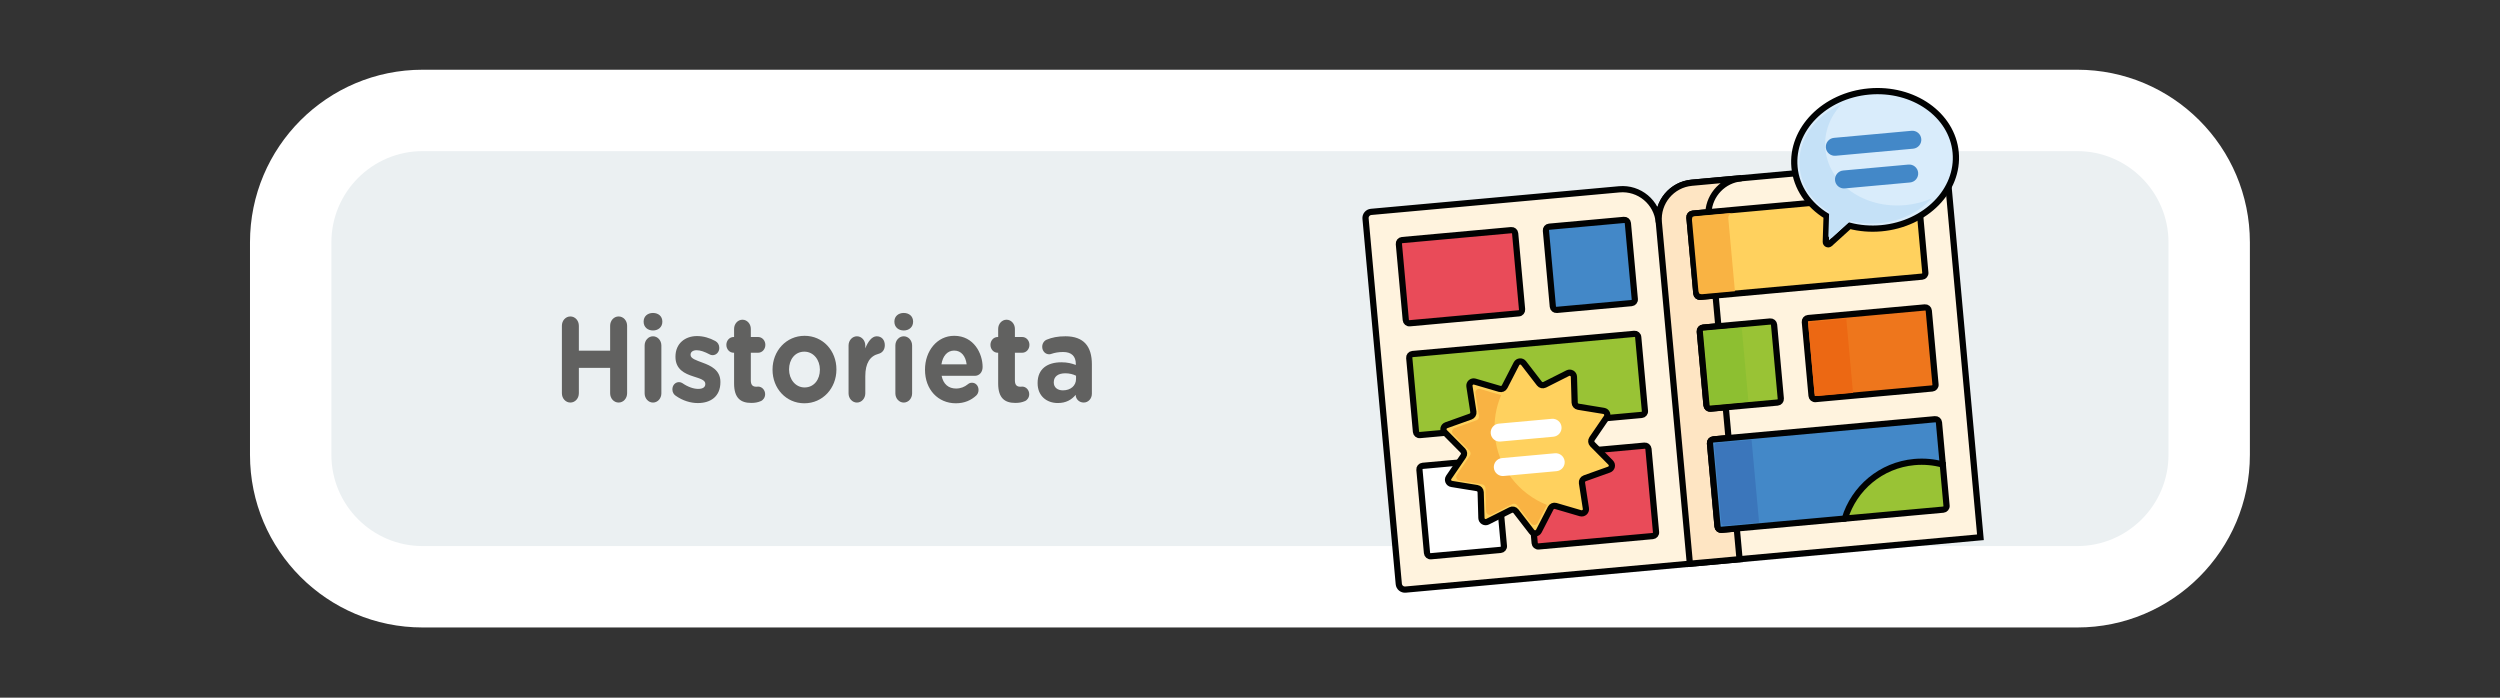 <?xml version="1.0" encoding="utf-8"?>
<!-- Generator: Adobe Illustrator 25.4.1, SVG Export Plug-In . SVG Version: 6.00 Build 0)  -->
<svg version="1.1" id="Capa_1" xmlns="http://www.w3.org/2000/svg" xmlns:xlink="http://www.w3.org/1999/xlink" x="0px" y="0px"
	 viewBox="0 0 215 60" enable-background="new 0 0 215 60" xml:space="preserve">
<rect x="0" y="0" width="215" height="60" fill="#333333" stroke="none"/>
<g>
	<g>
		<path fill="#EBF0F2" d="M36.346,50.461c-6.257,0-11.348-5.091-11.348-11.348v-18.27c0-6.257,5.091-11.348,11.348-11.348h142.296
			c6.257,0,11.348,5.091,11.348,11.348v18.27c0,6.257-5.091,11.348-11.348,11.348H36.346z"/>
		<g>
			<path fill="#FFFFFF" d="M178.642,12.996c4.327,0,7.848,3.52,7.848,7.848v18.27c0,4.327-3.521,7.848-7.848,7.848H36.347
				c-4.327,0-7.848-3.52-7.848-7.848v-18.27c0-4.327,3.521-7.848,7.848-7.848H178.642 M178.642,5.996H36.347
				c-8.2,0-14.848,6.648-14.848,14.848v18.27c0,8.2,6.647,14.848,14.848,14.848h142.295c8.2,0,14.848-6.648,14.848-14.848v-18.27
				C193.49,12.643,186.842,5.996,178.642,5.996L178.642,5.996z"/>
		</g>
	</g>
	<g>
		<g>
			<path fill="#616160" d="M48.323,28.016c0-0.448,0.322-0.801,0.729-0.801s0.73,0.353,0.73,0.801v2.142h2.69v-2.142
				c0-0.448,0.322-0.801,0.73-0.801c0.407,0,0.73,0.353,0.73,0.801v5.803c0,0.447-0.323,0.801-0.73,0.801
				c-0.408,0-0.73-0.354-0.73-0.801v-2.184h-2.69v2.184c0,0.447-0.323,0.801-0.73,0.801s-0.729-0.354-0.729-0.801V28.016z"/>
			<path fill="#616160" d="M55.352,27.652c0-0.458,0.351-0.738,0.805-0.738c0.455,0,0.805,0.28,0.805,0.738v0.02
				c0,0.458-0.351,0.749-0.805,0.749c-0.455,0-0.805-0.291-0.805-0.749V27.652z M55.438,29.712c0-0.438,0.323-0.791,0.72-0.791
				s0.72,0.353,0.72,0.791v4.118c0,0.437-0.322,0.791-0.72,0.791s-0.72-0.354-0.72-0.791V29.712z"/>
			<path fill="#616160" d="M58.1,34.027c-0.152-0.104-0.275-0.291-0.275-0.541c0-0.354,0.246-0.624,0.569-0.624
				c0.104,0,0.208,0.031,0.284,0.084c0.484,0.333,0.966,0.499,1.373,0.499c0.417,0,0.606-0.166,0.606-0.416v-0.02
				c0-0.344-0.492-0.458-1.051-0.645c-0.711-0.229-1.516-0.593-1.516-1.674v-0.021c0-1.134,0.834-1.768,1.856-1.768
				c0.53,0,1.08,0.156,1.573,0.427c0.209,0.114,0.341,0.323,0.341,0.593c0,0.353-0.255,0.624-0.577,0.624
				c-0.105,0-0.171-0.021-0.266-0.073c-0.407-0.218-0.795-0.353-1.098-0.353c-0.351,0-0.53,0.166-0.53,0.384v0.021
				c0,0.312,0.483,0.458,1.032,0.666c0.711,0.26,1.535,0.634,1.535,1.654v0.02c0,1.237-0.844,1.799-1.942,1.799
				C59.388,34.662,58.716,34.464,58.1,34.027z"/>
			<path fill="#616160" d="M63.131,32.977v-2.642h-0.048c-0.341,0-0.616-0.302-0.616-0.676c0-0.374,0.275-0.676,0.616-0.676h0.048
				v-0.697c0-0.437,0.322-0.791,0.72-0.791s0.72,0.354,0.72,0.791v0.697h0.634c0.341,0,0.616,0.302,0.616,0.676
				c0,0.374-0.275,0.676-0.616,0.676h-0.634v2.382c0,0.364,0.142,0.541,0.464,0.541c0.047,0,0.142-0.01,0.17-0.01
				c0.322,0,0.597,0.291,0.597,0.655c0,0.28-0.17,0.509-0.37,0.592c-0.265,0.115-0.512,0.156-0.824,0.156
				C63.727,34.652,63.131,34.266,63.131,32.977z"/>
			<path fill="#616160" d="M66.438,31.802v-0.02c0-1.602,1.175-2.902,2.757-2.902c1.572,0,2.737,1.279,2.737,2.88v0.021
				c0,1.602-1.175,2.902-2.757,2.902C67.603,34.683,66.438,33.404,66.438,31.802z M70.511,31.802v-0.02
				c0-0.822-0.54-1.539-1.336-1.539c-0.824,0-1.316,0.696-1.316,1.518v0.021c0,0.821,0.54,1.539,1.336,1.539
				C70.018,33.32,70.511,32.624,70.511,31.802z"/>
			<path fill="#616160" d="M72.976,29.712c0-0.438,0.322-0.791,0.72-0.791s0.72,0.353,0.72,0.791v0.249
				c0.209-0.541,0.55-1.04,0.976-1.04c0.445,0,0.702,0.323,0.702,0.77c0,0.416-0.247,0.666-0.54,0.738
				c-0.73,0.188-1.138,0.801-1.138,1.924v1.477c0,0.437-0.322,0.791-0.72,0.791s-0.72-0.354-0.72-0.791V29.712z"/>
			<path fill="#616160" d="M76.917,27.652c0-0.458,0.351-0.738,0.805-0.738c0.455,0,0.805,0.28,0.805,0.738v0.02
				c0,0.458-0.351,0.749-0.805,0.749c-0.455,0-0.805-0.291-0.805-0.749V27.652z M77.002,29.712c0-0.438,0.323-0.791,0.72-0.791
				c0.398,0,0.72,0.353,0.72,0.791v4.118c0,0.437-0.322,0.791-0.72,0.791c-0.398,0-0.72-0.354-0.72-0.791V29.712z"/>
			<path fill="#616160" d="M82.202,34.683c-1.525,0-2.652-1.175-2.652-2.881v-0.02c0-1.591,1.033-2.902,2.51-2.902
				c1.696,0,2.445,1.529,2.445,2.683c0,0.458-0.294,0.759-0.673,0.759h-2.852c0.142,0.718,0.597,1.092,1.241,1.092
				c0.398,0,0.73-0.135,1.023-0.374c0.104-0.084,0.199-0.125,0.351-0.125c0.322,0,0.559,0.27,0.559,0.624
				c0,0.208-0.085,0.364-0.189,0.468C83.52,34.423,82.942,34.683,82.202,34.683z M83.131,31.334
				c-0.085-0.707-0.464-1.185-1.07-1.185c-0.597,0-0.985,0.468-1.098,1.185H83.131z"/>
			<path fill="#616160" d="M85.842,32.977v-2.642h-0.048c-0.341,0-0.616-0.302-0.616-0.676c0-0.374,0.274-0.676,0.616-0.676h0.048
				v-0.697c0-0.437,0.322-0.791,0.72-0.791c0.398,0,0.72,0.354,0.72,0.791v0.697h0.634c0.341,0,0.616,0.302,0.616,0.676
				c0,0.374-0.274,0.676-0.616,0.676h-0.634v2.382c0,0.364,0.141,0.541,0.464,0.541c0.047,0,0.142-0.01,0.17-0.01
				c0.322,0,0.597,0.291,0.597,0.655c0,0.28-0.17,0.509-0.37,0.592c-0.266,0.115-0.512,0.156-0.824,0.156
				C86.438,34.652,85.842,34.266,85.842,32.977z"/>
			<path fill="#616160" d="M89.234,32.956v-0.021c0-1.216,0.843-1.778,2.045-1.778c0.512,0,0.881,0.094,1.241,0.229v-0.094
				c0-0.655-0.37-1.02-1.09-1.02c-0.398,0-0.72,0.062-0.995,0.156c-0.085,0.031-0.141,0.041-0.208,0.041
				c-0.332,0-0.597-0.28-0.597-0.645c0-0.28,0.161-0.52,0.388-0.613c0.455-0.188,0.947-0.291,1.62-0.291
				c0.787,0,1.355,0.229,1.715,0.624c0.379,0.416,0.549,1.03,0.549,1.778v2.538c0,0.427-0.312,0.759-0.701,0.759
				c-0.417,0-0.691-0.323-0.691-0.655v-0.01c-0.351,0.427-0.834,0.707-1.535,0.707C90.02,34.662,89.234,34.059,89.234,32.956z
				 M92.539,32.592v-0.28c-0.246-0.125-0.568-0.209-0.919-0.209c-0.616,0-0.995,0.271-0.995,0.77v0.02
				c0,0.427,0.322,0.677,0.786,0.677C92.084,33.57,92.539,33.164,92.539,32.592z"/>
		</g>
	</g>
	<g>
		<g>
			<g>
				<path fill="#FFF3DE" stroke="#010202" stroke-width="0.535" stroke-miterlimit="10" d="M161.782,19.527
					c-0.919,0.084-1.824,0.013-2.692-0.211l-0.054-0.014l-1.743,1.58c-0.018,0.016-0.037,0.025-0.059,0.027
					c-0.029,0.003-0.06-0.008-0.082-0.029c-0.015-0.014-0.032-0.039-0.031-0.077l0.071-2.276l-0.051-0.031
					c-1.406-0.862-2.343-2.155-2.635-3.603l-9.008,0.82c-1.725,0.157-2.996,1.682-2.839,3.407c-0.157-1.725-1.682-2.996-3.407-2.839
					l-21.334,1.941c-0.292,0.027-0.508,0.285-0.481,0.577l2.859,31.424c0.027,0.292,0.285,0.508,0.577,0.481l49.444-4.498
					l-2.761-30.344C166.584,17.814,164.413,19.288,161.782,19.527L161.782,19.527z"/>
				<path fill="#FEE5C3" stroke="#010202" stroke-width="0.535" stroke-miterlimit="10" d="M148.043,45.564
					c-0.17,0.015-0.321-0.11-0.336-0.28l-0.651-7.159c-0.015-0.17,0.11-0.321,0.28-0.336l1.319-0.12l-0.241-2.646l-1.319,0.12
					c-0.17,0.015-0.321-0.11-0.336-0.28l-0.578-6.353c-0.015-0.17,0.11-0.321,0.28-0.336l1.319-0.12l-0.241-2.646l-1.319,0.12
					c-0.17,0.015-0.321-0.11-0.336-0.28l-0.595-6.539c-0.015-0.17,0.11-0.321,0.28-0.336l1.356-0.123
					c0.094-1.519,1.284-2.784,2.846-2.926l-4.273,0.389c-1.725,0.157-2.996,1.682-2.839,3.407l2.671,29.359l4.273-0.389
					l-0.241-2.645L148.043,45.564z"/>
				<g>
					<path fill="#FFD15E" stroke="#010202" stroke-width="0.535" stroke-miterlimit="10" d="M161.782,19.527
						c-0.919,0.084-1.824,0.013-2.692-0.211l-0.054-0.014l-1.743,1.58c-0.018,0.016-0.037,0.025-0.059,0.027
						c-0.029,0.003-0.06-0.008-0.082-0.029c-0.015-0.014-0.032-0.039-0.031-0.077l0.071-2.276l-0.051-0.031
						c-0.494-0.303-0.931-0.659-1.302-1.057l-10.27,0.934c-0.17,0.015-0.296,0.166-0.28,0.336l0.595,6.539
						c0.015,0.17,0.166,0.296,0.336,0.28l19.079-1.736c0.17-0.015,0.296-0.166,0.28-0.336l-0.456-5.015
						C164.164,19.025,163.025,19.414,161.782,19.527L161.782,19.527z"/>
					<g>
						<path fill="#F9B343" d="M149.014,18.305l-3.261,0.297c-0.15,0.014-0.26,0.154-0.245,0.313l0.557,6.124
							c0.015,0.159,0.148,0.278,0.298,0.264l2.84-0.258l-0.569-6.253C148.611,18.544,148.782,18.326,149.014,18.305L149.014,18.305z
							"/>
					</g>
					<g>
						<path fill="#D9ECFB" stroke="#010202" stroke-width="0.535" stroke-miterlimit="10" d="M160.722,7.869
							c-3.828,0.348-6.692,3.263-6.396,6.511c0.16,1.761,1.218,3.257,2.762,4.203l-0.069,2.216c-0.006,0.182,0.21,0.281,0.345,0.159
							l1.702-1.543c0.853,0.22,1.775,0.3,2.727,0.214c3.828-0.348,6.692-3.263,6.396-6.511S164.55,7.521,160.722,7.869
							L160.722,7.869z"/>
					</g>
					<g>
						<path fill="#C5E1F7" d="M163.847,17.641c-3.521,0.32-6.596-1.842-6.868-4.829c-0.13-1.427,0.405-2.783,1.381-3.847
							c-2.3,1.004-3.803,3.114-3.595,5.406c0.147,1.62,1.12,2.996,2.54,3.866l-0.064,2.039c-0.005,0.167,0.193,0.259,0.317,0.147
							l1.566-1.419c0.784,0.202,1.633,0.276,2.509,0.196c1.839-0.167,3.435-0.98,4.503-2.142
							C165.438,17.362,164.667,17.566,163.847,17.641L163.847,17.641z"/>
					</g>
					<g>
						<path fill="#EE761C" stroke="#010202" stroke-width="0.535" stroke-miterlimit="10" d="M166.454,33.071l-0.578-6.353
							c-0.015-0.17-0.166-0.296-0.336-0.28l-10.044,0.914c-0.17,0.015-0.296,0.166-0.28,0.336l0.578,6.353
							c0.015,0.17,0.166,0.296,0.336,0.28l10.044-0.914C166.344,33.392,166.47,33.241,166.454,33.071z"/>
					</g>
					<g>
						<path fill="#EC6813" d="M155.519,27.995l0.528,5.805c0.014,0.156,0.152,0.27,0.307,0.256l3.006-0.273l-0.579-6.368
							l-3.006,0.273C155.619,27.702,155.505,27.84,155.519,27.995z"/>
					</g>
					<path fill="#4388C8" stroke="#010202" stroke-width="0.535" stroke-miterlimit="10" d="M166.415,36.053l-19.079,1.736
						c-0.17,0.015-0.296,0.166-0.28,0.336l0.651,7.159c0.015,0.17,0.166,0.296,0.336,0.28l10.61-0.965l0.145-0.117
						c0.851-2.581,3.129-4.396,5.845-4.643c0.778-0.071,1.553-0.008,2.305,0.185l0.132-0.073l-0.329-3.618
						C166.736,36.163,166.585,36.037,166.415,36.053L166.415,36.053z"/>
					<g>
						<path fill="#3B76BB" d="M147.434,38.402l0.595,6.541c0.014,0.156,0.152,0.27,0.307,0.256l2.946-0.268l-0.646-7.104
							l-2.946,0.268C147.535,38.109,147.42,38.247,147.434,38.402z"/>
					</g>
					<g>
						<path fill="#99C335" stroke="#010202" stroke-width="0.535" stroke-miterlimit="10" d="M153.149,34.282l-0.578-6.353
							c-0.015-0.17-0.166-0.296-0.336-0.28l-5.773,0.525c-0.17,0.015-0.296,0.166-0.28,0.336l0.578,6.353
							c0.015,0.17,0.166,0.296,0.336,0.28l5.773-0.525C153.039,34.602,153.164,34.452,153.149,34.282z"/>
					</g>
					<g>
						<path fill="#8DBF31" d="M146.526,28.755l0.528,5.805c0.014,0.156,0.152,0.27,0.307,0.256l3.006-0.273l-0.579-6.368
							l-3.006,0.273C146.627,28.462,146.512,28.599,146.526,28.755z"/>
					</g>
				</g>
			</g>
			<g>
				<path fill="#99C335" stroke="#010202" stroke-width="0.535" stroke-miterlimit="10" d="M158.654,44.599l8.469-0.77
					c0.17-0.015,0.296-0.166,0.28-0.336l-0.322-3.542c-0.775-0.212-1.599-0.292-2.446-0.215
					C161.754,39.998,159.449,41.993,158.654,44.599L158.654,44.599z"/>
			</g>
			<g>
				<g>
					<path fill="#4388C8" d="M164.53,12.788l-6.667,0.607c-0.426,0.039-0.802-0.275-0.84-0.7s0.275-0.802,0.7-0.84l6.667-0.607
						c0.426-0.039,0.802,0.275,0.84,0.7C165.269,12.373,164.956,12.749,164.53,12.788z"/>
				</g>
				<g>
					<path fill="#4388C8" d="M164.261,15.693l-5.609,0.51c-0.426,0.039-0.802-0.275-0.84-0.7s0.275-0.802,0.7-0.84l5.609-0.51
						c0.426-0.039,0.802,0.275,0.84,0.7C165,15.278,164.687,15.655,164.261,15.693z"/>
				</g>
			</g>
			<g>
				<g>
					<path fill="#E94B59" stroke="#010202" stroke-width="0.535" stroke-miterlimit="10" d="M130.898,26.611l-0.595-6.539
						c-0.015-0.17-0.166-0.296-0.336-0.28l-9.384,0.854c-0.17,0.015-0.296,0.166-0.28,0.336l0.595,6.539
						c0.015,0.17,0.166,0.296,0.336,0.28l9.384-0.854C130.788,26.932,130.914,26.781,130.898,26.611z"/>
				</g>
				<g>
					<path fill="#4388C8" stroke="#010202" stroke-width="0.535" stroke-miterlimit="10" d="M133.88,26.651l6.433-0.585
						c0.17-0.015,0.296-0.166,0.28-0.336l-0.595-6.539c-0.015-0.17-0.166-0.296-0.336-0.28l-6.433,0.585
						c-0.17,0.015-0.296,0.166-0.28,0.336l0.595,6.539C133.559,26.541,133.71,26.666,133.88,26.651z"/>
				</g>
				<path fill="#99C335" stroke="#010202" stroke-width="0.535" stroke-miterlimit="10" d="M140.554,28.711l-19.079,1.736
					c-0.17,0.015-0.296,0.166-0.28,0.336l0.578,6.353c0.015,0.17,0.166,0.296,0.336,0.28l2.313-0.21l-0.107-0.108
					c-0.065-0.065-0.09-0.154-0.07-0.243c0.02-0.089,0.081-0.158,0.168-0.189l2.093-0.748c0.211-0.075,0.34-0.291,0.306-0.513
					l-0.338-2.197c-0.011-0.073,0.007-0.144,0.052-0.201c0.045-0.058,0.112-0.094,0.183-0.101c0.033-0.003,0.066,0,0.098,0.01
					l2.133,0.625c0.057,0.017,0.116,0.022,0.174,0.017c0.161-0.015,0.301-0.109,0.375-0.252l1.018-1.976
					c0.042-0.081,0.119-0.133,0.21-0.141c0.091-0.008,0.176,0.029,0.232,0.101l1.358,1.76c0.099,0.128,0.253,0.195,0.414,0.181
					c0.059-0.005,0.115-0.022,0.168-0.048l1.985-1c0.03-0.015,0.062-0.025,0.095-0.027c0.071-0.006,0.144,0.018,0.199,0.066
					c0.054,0.048,0.085,0.115,0.087,0.188l0.064,2.222c0.007,0.224,0.172,0.413,0.393,0.449l2.194,0.358
					c0.091,0.015,0.163,0.072,0.199,0.156s0.027,0.176-0.025,0.252l-0.086,0.126l3.191-0.29c0.17-0.015,0.296-0.166,0.28-0.336
					l-0.578-6.353C140.875,28.821,140.724,28.695,140.554,28.711L140.554,28.711z"/>
				<path fill="#FFFFFF" stroke="#010202" stroke-width="0.535" stroke-miterlimit="10" d="M127.886,44.771
					c-0.03,0.015-0.062,0.025-0.095,0.027c-0.071,0.006-0.144-0.018-0.199-0.066c-0.054-0.048-0.085-0.115-0.087-0.188l-0.064-2.222
					c-0.007-0.224-0.172-0.413-0.393-0.449l-2.194-0.358c-0.091-0.015-0.163-0.072-0.199-0.156
					c-0.036-0.084-0.027-0.176,0.025-0.252l0.916-1.34l-3.245,0.295c-0.17,0.015-0.296,0.166-0.28,0.336l0.651,7.159
					c0.015,0.17,0.166,0.296,0.336,0.28l5.997-0.546c0.17-0.015,0.296-0.166,0.28-0.336l-0.254-2.787L127.886,44.771z"/>
				<path fill="#E94B59" stroke="#010202" stroke-width="0.535" stroke-miterlimit="10" d="M141.429,38.326l-4.124,0.375
					l1.143,1.153c0.064,0.065,0.09,0.154,0.07,0.243c-0.02,0.089-0.081,0.158-0.168,0.189l-2.093,0.748
					c-0.211,0.075-0.34,0.291-0.306,0.513l0.338,2.197c0.011,0.073-0.007,0.144-0.052,0.201c-0.045,0.058-0.112,0.094-0.183,0.101
					c-0.033,0.003-0.066,0-0.098-0.01l-2.133-0.625c-0.057-0.017-0.116-0.022-0.174-0.017c-0.161,0.015-0.301,0.109-0.375,0.252
					l-1.018,1.976c-0.042,0.081-0.119,0.133-0.21,0.141c-0.056,0.005-0.108-0.008-0.153-0.035l0.09,0.986
					c0.015,0.17,0.166,0.296,0.336,0.28l9.82-0.893c0.17-0.015,0.296-0.166,0.28-0.336l-0.651-7.159
					C141.749,38.436,141.599,38.311,141.429,38.326L141.429,38.326z"/>
			</g>
		</g>
		<g>
			<g>
				<path fill="#FFD15E" stroke="#010202" stroke-width="0.535" stroke-miterlimit="10" d="M131.031,31.227l1.358,1.76
					c0.107,0.139,0.298,0.182,0.454,0.103l1.985-1c0.239-0.12,0.523,0.048,0.53,0.316l0.064,2.222
					c0.005,0.175,0.134,0.322,0.307,0.351l2.194,0.358c0.264,0.043,0.394,0.346,0.243,0.568l-1.254,1.835
					c-0.099,0.145-0.081,0.339,0.042,0.464l1.564,1.579c0.189,0.19,0.115,0.512-0.137,0.602l-2.093,0.748
					c-0.165,0.059-0.265,0.227-0.239,0.4l0.338,2.197c0.041,0.265-0.208,0.482-0.465,0.407l-2.133-0.625
					c-0.168-0.049-0.348,0.028-0.428,0.184l-1.018,1.976c-0.123,0.238-0.451,0.268-0.615,0.056l-1.358-1.76
					c-0.107-0.139-0.298-0.182-0.454-0.103l-1.985,1c-0.239,0.12-0.523-0.048-0.53-0.316l-0.064-2.222
					c-0.005-0.175-0.134-0.322-0.307-0.351l-2.194-0.358c-0.264-0.043-0.394-0.346-0.243-0.568l1.254-1.835
					c0.099-0.145,0.081-0.339-0.042-0.464l-1.564-1.579c-0.189-0.19-0.115-0.512,0.137-0.602l2.093-0.748
					c0.165-0.059,0.265-0.227,0.239-0.4l-0.338-2.197c-0.041-0.265,0.208-0.482,0.465-0.407l2.133,0.625
					c0.168,0.049,0.348-0.028,0.428-0.184l1.018-1.976C130.539,31.045,130.868,31.015,131.031,31.227L131.031,31.227z"/>
			</g>
			<g>
				<path fill="#F9B343" d="M128.557,37.433c-0.111-1.221,0.093-2.398,0.543-3.452l-1.8-0.528c-0.23-0.067-0.453,0.127-0.416,0.364
					l0.302,1.969c0.024,0.155-0.066,0.306-0.214,0.359l-1.876,0.67c-0.226,0.081-0.292,0.369-0.123,0.54l1.402,1.415
					c0.111,0.112,0.126,0.286,0.038,0.416l-1.123,1.645c-0.135,0.198-0.019,0.47,0.218,0.509l1.966,0.321
					c0.155,0.025,0.27,0.157,0.275,0.314l0.058,1.991c0.007,0.24,0.261,0.391,0.475,0.283l1.779-0.896
					c0.14-0.071,0.311-0.032,0.407,0.093l1.217,1.577c0.147,0.19,0.441,0.163,0.551-0.05l0.798-1.548
					C130.614,42.46,128.809,40.205,128.557,37.433L128.557,37.433z"/>
			</g>
			<g>
				<g>
					<path fill="#FFFFFF" d="M133.591,37.558l-4.55,0.414c-0.425,0.039-0.802-0.275-0.84-0.7c-0.039-0.425,0.275-0.802,0.7-0.84
						l4.55-0.414c0.425-0.039,0.802,0.275,0.84,0.7S134.017,37.519,133.591,37.558z"/>
				</g>
				<g>
					<path fill="#FFFFFF" d="M133.861,40.521l-4.55,0.414c-0.425,0.039-0.802-0.275-0.84-0.7c-0.039-0.425,0.275-0.802,0.7-0.84
						l4.55-0.414c0.425-0.039,0.802,0.275,0.84,0.7S134.286,40.482,133.861,40.521z"/>
				</g>
			</g>
		</g>
	</g>
</g>
</svg>
